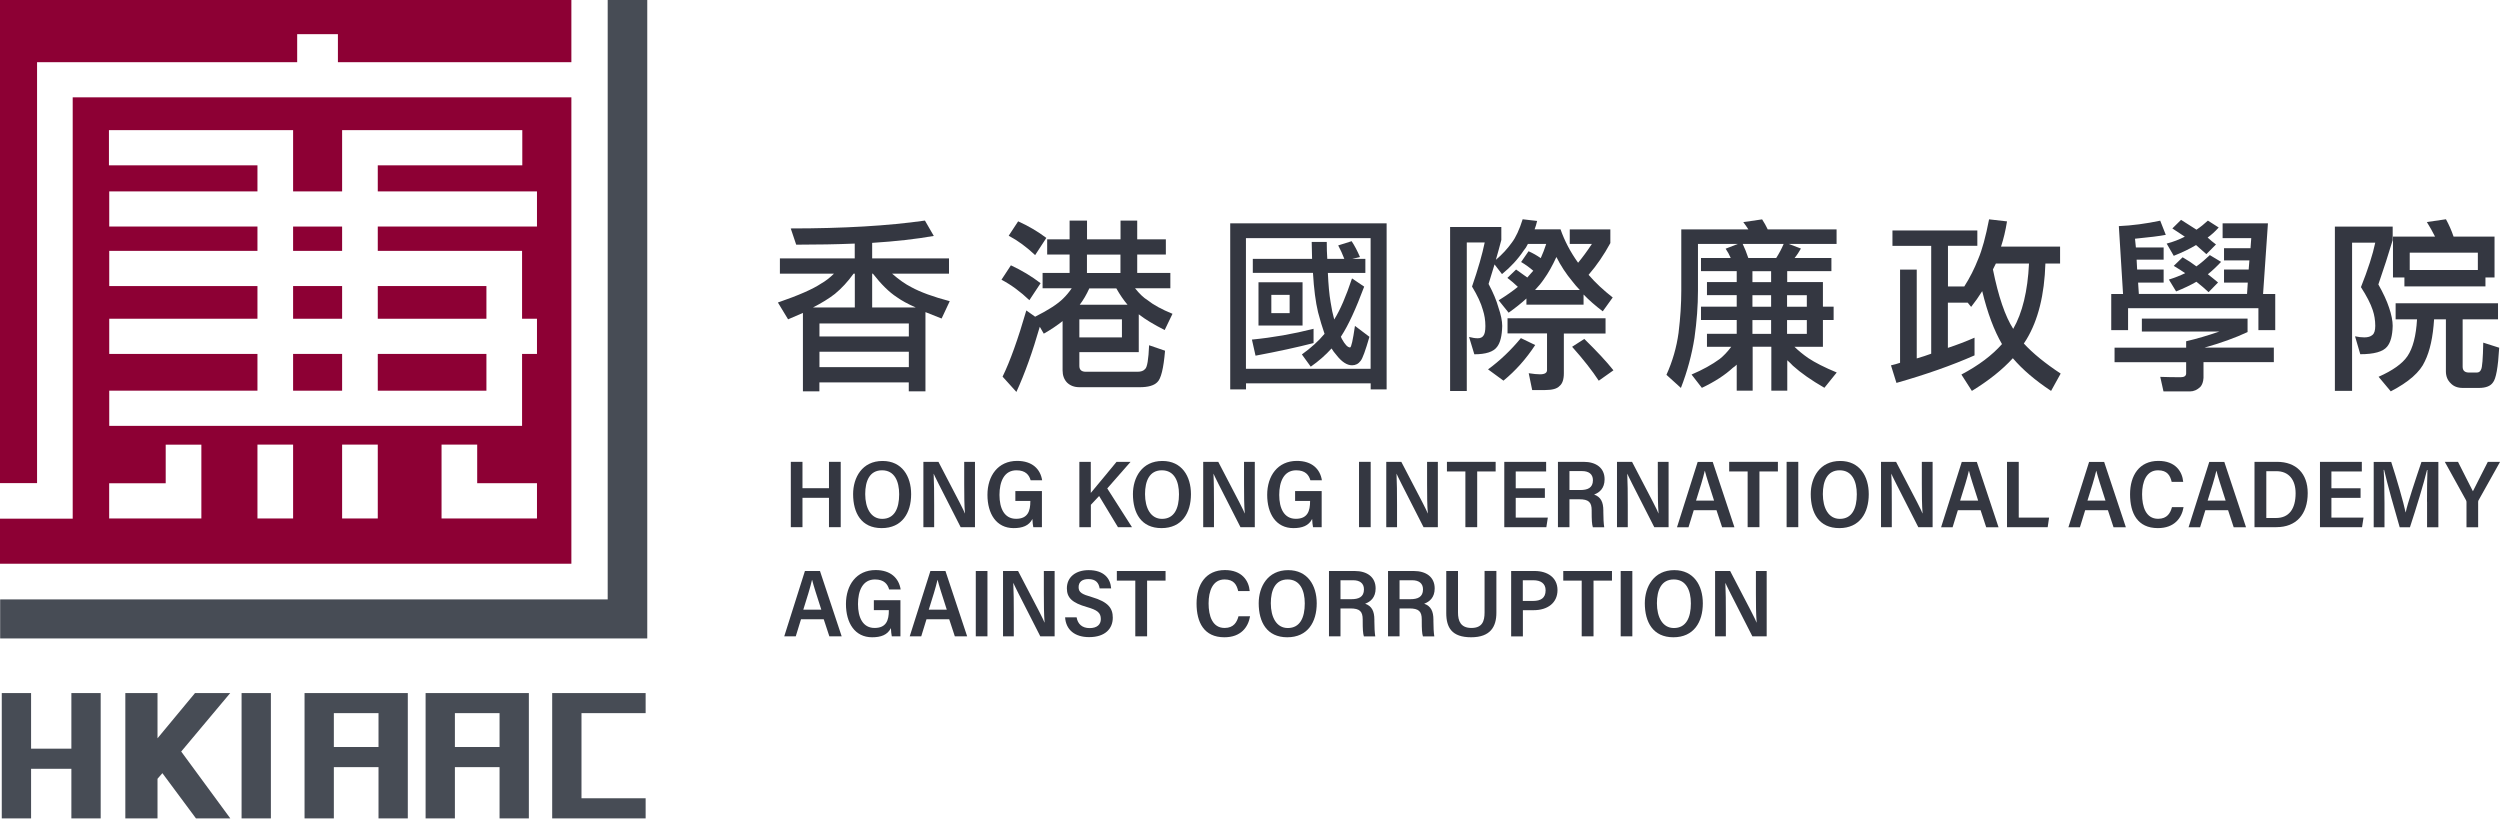 <svg width="220" height="73" viewBox="0 0 220 73" fill="none" xmlns="http://www.w3.org/2000/svg">
<g clip-path="url(#clip0_295_1845)">
<path d="M81.394 19.411L82.174 20.763C80.608 21.039 78.802 21.244 76.75 21.372V22.737H83.512V24.083H78.504C79.121 24.621 79.686 25.012 80.192 25.268C80.998 25.711 82.128 26.121 83.577 26.505L82.862 28.03C82.343 27.819 81.868 27.627 81.44 27.466V34.439H79.972V33.651H72.106V34.439H70.657V27.537C70.228 27.716 69.793 27.909 69.352 28.101L68.455 26.621C70.261 25.999 71.534 25.442 72.268 24.948C72.664 24.724 73.034 24.435 73.385 24.083H68.631V22.737H75.217V21.436C73.619 21.5 71.904 21.532 70.066 21.532L69.585 20.103C74.23 20.103 78.166 19.872 81.388 19.411H81.394ZM71.554 27.056H75.224V24.083H75.113C74.613 24.781 74.067 25.371 73.47 25.864C72.957 26.262 72.32 26.659 71.554 27.05V27.056ZM72.112 29.607H79.978V28.466H72.112V29.607ZM72.112 32.305H79.978V30.953H72.112V32.305ZM76.756 27.056H80.582C79.9 26.755 79.342 26.454 78.906 26.14C78.25 25.711 77.549 25.025 76.815 24.083H76.75V27.056H76.756Z" fill="#343741"/>
<path d="M88.955 23.346C89.903 23.788 90.773 24.307 91.573 24.922L90.585 26.416C89.799 25.666 88.981 25.063 88.13 24.615L88.961 23.346H88.955ZM90.325 27.326L91.092 27.87C92.261 27.281 93.086 26.749 93.567 26.262C93.82 26.018 94.073 25.717 94.314 25.365H91.748V24.019H94.125V22.398H92.151V21.064H94.125V19.411H95.658V21.064H98.607V19.411H100.075V21.064H102.595V22.398H100.075V24.019H102.991V25.365H99.88C100.276 25.858 100.64 26.204 100.978 26.409C101.497 26.826 102.231 27.229 103.18 27.614L102.491 29.043C101.536 28.562 100.776 28.101 100.211 27.659V30.985H94.983V32.202C94.983 32.542 95.171 32.715 95.554 32.715H100.101C100.406 32.715 100.634 32.638 100.77 32.471C100.952 32.331 101.069 31.638 101.121 30.382L102.524 30.863C102.394 32.427 102.166 33.349 101.835 33.638C101.549 33.926 101.036 34.074 100.302 34.074H94.989C94.541 34.074 94.184 33.939 93.904 33.67C93.638 33.394 93.508 33.035 93.508 32.593V28.255C93.027 28.639 92.475 29.011 91.852 29.363L91.501 28.755C90.871 30.946 90.189 32.862 89.442 34.49L88.227 33.144C88.89 31.786 89.585 29.844 90.319 27.313L90.325 27.326ZM89.591 19.475C90.494 19.879 91.326 20.372 92.079 20.936L91.092 22.449C90.345 21.744 89.572 21.173 88.766 20.744L89.598 19.475H89.591ZM94.983 28.101V29.69H98.73V28.101H94.983ZM95.015 26.819H99.224C98.886 26.422 98.555 25.941 98.237 25.377H95.859C95.613 25.922 95.333 26.403 95.015 26.819ZM95.652 24.025H98.6V22.404H95.652V24.025Z" fill="#343741"/>
<path d="M122.023 19.655V34.266H120.62V33.734H109.649V34.266H108.259V19.655H122.023ZM109.643 32.452H120.614V20.956H109.643V32.452ZM115.593 28.934V30.19C114.144 30.562 112.442 30.933 110.487 31.299L110.169 29.883C112.02 29.703 113.826 29.383 115.593 28.934ZM110.234 22.782H115.463C115.45 22.301 115.443 21.802 115.43 21.289H116.755C116.755 21.821 116.768 22.321 116.801 22.782H118.301C118.139 22.365 117.963 21.968 117.762 21.596L118.944 21.225C119.21 21.628 119.457 22.096 119.678 22.622L118.99 22.782H120.152V24.019H116.853C116.898 25.057 116.976 25.916 117.093 26.589C117.177 27.146 117.281 27.652 117.411 28.114C117.931 27.287 118.451 26.082 118.977 24.499L120.048 25.224C119.314 27.191 118.645 28.639 118.041 29.562C118.022 29.594 118.002 29.613 117.996 29.626C118.015 29.69 118.041 29.748 118.074 29.806C118.353 30.318 118.593 30.575 118.808 30.575C118.912 30.575 119.055 29.94 119.236 28.678L120.51 29.639C120.159 30.857 119.899 31.568 119.73 31.76C119.542 32.017 119.288 32.145 118.983 32.145C118.528 32.145 118.061 31.837 117.593 31.228C117.431 31.049 117.294 30.857 117.177 30.664C116.658 31.241 116.047 31.779 115.346 32.267L114.566 31.19C115.372 30.613 116.041 30.004 116.56 29.376C116.359 28.787 116.164 28.159 115.989 27.479C115.774 26.589 115.625 25.435 115.541 24.012H110.247V22.776L110.234 22.782ZM110.747 24.839H114.625V28.646H110.747V24.839ZM113.488 27.556V25.948H111.877V27.556H113.488Z" fill="#343741"/>
<path d="M127.603 19.975H132.117V21.116C131.968 21.692 131.805 22.276 131.636 22.865C132.188 22.398 132.656 21.891 133.039 21.353C133.39 20.892 133.708 20.206 133.994 19.296L135.267 19.443C135.202 19.719 135.131 19.969 135.046 20.18H137.326C137.677 21.186 138.19 22.167 138.872 23.122C139.242 22.679 139.645 22.135 140.087 21.468H138.138V20.186H141.711V21.391C141.146 22.43 140.509 23.359 139.795 24.185C140.399 24.884 141.107 25.544 141.919 26.178L141.042 27.396C140.392 26.903 139.827 26.409 139.353 25.916V26.813H134.325V26.268C133.871 26.685 133.345 27.101 132.76 27.518L131.883 26.428C132.552 26.012 133.117 25.614 133.572 25.243C133.293 24.974 132.987 24.711 132.65 24.455L133.416 23.718C133.78 23.974 134.105 24.211 134.403 24.422C134.507 24.294 134.611 24.179 134.709 24.07C134.774 23.993 134.845 23.916 134.929 23.826C134.579 23.525 134.221 23.269 133.858 23.058L134.514 22.109C134.897 22.282 135.254 22.481 135.585 22.718C135.767 22.321 135.923 21.904 136.066 21.468H134.455C134.351 21.692 134.221 21.891 134.072 22.064C133.572 22.814 132.942 23.5 132.175 24.121L131.519 23.269C131.337 23.846 131.162 24.422 130.993 24.986C131.409 25.768 131.695 26.454 131.857 27.044C132.078 27.684 132.195 28.229 132.195 28.684C132.175 29.549 132.026 30.158 131.747 30.517C131.428 30.959 130.759 31.177 129.74 31.177L129.278 29.652C129.564 29.729 129.818 29.767 130.045 29.767C130.272 29.767 130.441 29.69 130.539 29.543C130.655 29.402 130.714 29.12 130.714 28.691C130.714 28.184 130.636 27.716 130.493 27.274C130.331 26.685 130.012 25.999 129.538 25.217C130.071 23.673 130.441 22.378 130.655 21.334H129.077V34.407H127.609V19.988L127.603 19.975ZM133.838 29.754L135.098 30.363C134.299 31.581 133.371 32.625 132.305 33.497L130.948 32.504C132 31.735 132.961 30.818 133.838 29.754ZM132.656 28.005H141.288V29.351H137.619V32.85C137.619 33.394 137.489 33.772 137.235 33.971C137.021 34.208 136.599 34.324 135.962 34.324H134.832L134.527 32.843C134.942 32.907 135.274 32.939 135.514 32.939C135.93 32.939 136.138 32.818 136.138 32.568V29.338H132.663V27.992L132.656 28.005ZM135.079 25.518H139.022C138.768 25.249 138.554 25.006 138.385 24.781C137.813 24.096 137.339 23.372 136.963 22.615C136.612 23.384 136.248 24.032 135.878 24.544C135.663 24.865 135.397 25.192 135.079 25.525V25.518ZM139.418 29.825C140.522 30.908 141.379 31.824 141.983 32.587L140.691 33.503C140.126 32.638 139.346 31.638 138.346 30.517L139.418 29.825Z" fill="#343741"/>
<path d="M155.065 19.302C155.247 19.578 155.409 19.872 155.559 20.186H161.619V21.468H157.41L158.482 21.872C158.319 22.16 158.138 22.442 157.923 22.705H161.164V23.859H157.274V24.82H160.417V26.986H161.359V28.159H160.417V30.517H157.91C158.261 30.857 158.664 31.19 159.125 31.51C159.722 31.908 160.554 32.331 161.632 32.779L160.547 34.125C159.411 33.471 158.482 32.824 157.774 32.183C157.611 32.01 157.449 31.85 157.28 31.703V34.381H155.877V30.511H154.234V34.381H152.831V32.087C152.727 32.196 152.616 32.286 152.493 32.363C151.805 33.003 150.895 33.593 149.765 34.131L148.856 32.959C149.836 32.542 150.655 32.087 151.33 31.594C151.681 31.318 152.019 30.959 152.35 30.517H150.213V29.376H152.831V28.159H149.687V26.986H152.831V25.973H150.213V24.82H152.831V23.859H149.687V22.705H152.305C152.188 22.43 152.038 22.154 151.856 21.885L152.928 21.468H149.421V25.582C149.421 26.896 149.317 28.28 149.115 29.722C148.882 31.209 148.485 32.683 147.92 34.138L146.647 32.984C147.18 31.805 147.537 30.575 147.712 29.293C147.875 27.966 147.953 26.73 147.953 25.582V20.186H153.857C153.721 19.975 153.571 19.757 153.409 19.546L155.085 19.302H155.065ZM153.851 22.705H156.306C156.559 22.308 156.78 21.898 156.962 21.468H153.357C153.539 21.84 153.701 22.256 153.851 22.705ZM155.858 24.826V23.865H154.214V24.826H155.858ZM154.214 25.98V26.992H155.858V25.98H154.214ZM154.214 28.165V29.383H155.858V28.165H154.214ZM157.261 25.98V26.992H159.001V25.98H157.261ZM157.261 28.165V29.383H159.001V28.165H157.261Z" fill="#343741"/>
<path d="M166.543 20.283H174.006V21.628H171.421V25.211H172.856C173.343 24.448 173.753 23.641 174.084 22.788C174.422 22.006 174.74 20.847 175.039 19.302L176.617 19.482C176.487 20.296 176.312 21.032 176.091 21.699H181.287V23.192H179.995C179.91 25.941 179.358 28.165 178.338 29.857C178.254 29.998 178.176 30.12 178.098 30.229C178.884 31.087 179.962 31.965 181.339 32.875L180.495 34.4C179.105 33.478 177.981 32.523 177.13 31.523C176.214 32.529 175.013 33.49 173.525 34.4L172.603 32.959C174.123 32.157 175.311 31.26 176.175 30.28C175.487 29.101 174.902 27.55 174.435 25.621C174.136 26.102 173.811 26.563 173.46 27.005L173.155 26.633H171.414V30.613C172.233 30.344 173.012 30.043 173.759 29.716V31.273C171.771 32.151 169.479 32.959 166.887 33.696L166.406 32.151C166.692 32.087 166.958 32.01 167.205 31.927V23.724H168.673V31.542C169.121 31.414 169.544 31.273 169.946 31.126V21.635H166.536V20.289L166.543 20.283ZM175.376 23.705C175.857 26.082 176.448 27.825 177.163 28.941C177.968 27.537 178.436 25.621 178.553 23.192H175.636C175.552 23.365 175.474 23.525 175.396 23.673L175.383 23.705H175.376Z" fill="#343741"/>
<path d="M190.095 19.411L190.589 20.667C190.037 20.776 189.134 20.885 187.88 21.007L187.958 21.776H190.4V22.852H188.023L188.068 23.718H190.4V24.871H188.153L188.218 25.864H197.74L197.805 24.871H195.714V23.718H197.883L197.948 22.916H195.714V21.84H198.045L198.11 20.956H195.59V19.655H199.578L199.15 25.871H200.221V29.049H198.74V27.12H187.27V29.049H185.789V25.871H186.828L186.458 19.898C187.614 19.847 188.835 19.687 190.108 19.418L190.095 19.411ZM188.484 28.037H197.786V29.222C196.688 29.735 195.428 30.19 194.005 30.587H200.098V31.869H193.908V33.253C193.888 33.593 193.797 33.856 193.635 34.042C193.356 34.311 193.05 34.445 192.713 34.445H190.387L190.102 33.164C190.667 33.183 191.258 33.196 191.888 33.196C192.219 33.196 192.381 33.08 192.381 32.856V31.875H186.081V30.594H192.381V30.03C193.304 29.818 194.278 29.53 195.298 29.178H188.484V28.037ZM194.291 19.411L195.246 20.02C194.915 20.385 194.59 20.68 194.272 20.904C194.518 21.129 194.759 21.334 195.006 21.513L194.161 22.365C193.895 22.122 193.59 21.853 193.252 21.564C192.7 21.898 192.044 22.212 191.29 22.513L190.667 21.436C191.232 21.289 191.764 21.084 192.265 20.827C191.914 20.603 191.544 20.36 191.167 20.103L191.933 19.347C192.414 19.648 192.862 19.937 193.291 20.212C193.629 19.988 193.966 19.719 194.298 19.411H194.291ZM194.466 22.449L195.454 23.045C195.051 23.474 194.661 23.839 194.291 24.134C194.622 24.39 194.921 24.634 195.187 24.858L194.356 25.711C194.051 25.422 193.694 25.115 193.284 24.794C192.765 25.095 192.167 25.377 191.498 25.646L190.861 24.602C191.375 24.442 191.849 24.256 192.297 24.038C191.966 23.814 191.634 23.602 191.29 23.397L192.07 22.641C192.518 22.897 192.921 23.166 193.284 23.442C193.7 23.141 194.09 22.808 194.466 22.449Z" fill="#343741"/>
<path d="M205.47 19.943H210.556V21.129C210.192 22.346 209.776 23.647 209.296 25.031C209.731 25.8 210.043 26.48 210.237 27.069C210.452 27.704 210.556 28.235 210.556 28.678C210.536 29.543 210.367 30.152 210.062 30.511C209.698 30.953 208.912 31.171 207.704 31.171L207.243 29.594C207.529 29.658 207.802 29.69 208.055 29.69C208.373 29.69 208.614 29.62 208.769 29.479C208.938 29.351 209.023 29.081 209.023 28.678C209.023 28.184 208.945 27.723 208.802 27.294C208.614 26.717 208.263 26.044 207.763 25.268C208.38 23.718 208.802 22.41 209.023 21.353H206.983V34.394H205.47V19.943ZM210.828 26.685H219.825V28.101H216.713V32.273C216.713 32.619 216.902 32.785 217.285 32.785H217.954C218.136 32.785 218.266 32.696 218.337 32.51C218.435 32.35 218.5 31.561 218.526 30.152L219.929 30.6C219.831 32.324 219.649 33.349 219.37 33.67C219.156 33.977 218.746 34.138 218.142 34.138H216.72C216.272 34.138 215.921 34.003 215.668 33.734C215.382 33.465 215.239 33.112 215.239 32.677V28.101H214.2C214.102 29.652 213.836 30.882 213.388 31.792C212.972 32.734 211.972 33.619 210.387 34.439L209.315 33.157C210.569 32.6 211.413 31.997 211.855 31.344C212.335 30.639 212.615 29.556 212.699 28.101H210.815V26.685H210.828ZM215.245 19.296C215.499 19.757 215.726 20.263 215.914 20.821H219.519V24.416H218.72V25.204H211.588V24.416H210.582V20.821H214.284C214.05 20.36 213.81 19.93 213.563 19.539L215.239 19.296H215.245ZM212.056 23.762H218.051V22.237H212.056V23.762Z" fill="#343741"/>
<path d="M69.592 40.642H70.618V42.962H72.95V40.642H73.983V46.391H72.95V43.808H70.618V46.391H69.592V40.642Z" fill="#343741"/>
<path d="M80.18 43.488C80.18 45.141 79.381 46.474 77.588 46.474C75.795 46.474 75.074 45.141 75.074 43.481C75.074 42.033 75.86 40.565 77.666 40.565C79.374 40.565 80.18 41.905 80.18 43.488ZM76.139 43.481C76.139 44.699 76.633 45.66 77.633 45.66C78.712 45.66 79.127 44.744 79.127 43.494C79.127 42.347 78.712 41.386 77.62 41.386C76.529 41.386 76.139 42.321 76.139 43.481Z" fill="#343741"/>
<path d="M81.258 46.391V40.642H82.583C84.519 44.346 84.811 44.904 84.902 45.173H84.915C84.856 44.462 84.85 43.526 84.85 42.59V40.642H85.798V46.391H84.538C82.466 42.34 82.264 41.918 82.167 41.693H82.161C82.2 42.424 82.206 43.411 82.206 44.436V46.391H81.258Z" fill="#343741"/>
<path d="M91.696 46.391H90.929C90.89 46.211 90.865 45.955 90.852 45.666C90.553 46.269 89.968 46.474 89.202 46.474C87.675 46.474 86.896 45.212 86.896 43.545C86.896 41.879 87.818 40.559 89.507 40.559C90.845 40.559 91.553 41.283 91.709 42.264H90.696C90.566 41.809 90.26 41.386 89.448 41.386C88.37 41.386 87.954 42.373 87.954 43.552C87.954 44.731 88.377 45.654 89.416 45.654C90.455 45.654 90.67 44.962 90.67 44.116V44.084H89.351V43.212H91.689V46.384L91.696 46.391Z" fill="#343741"/>
<path d="M94.976 40.642H95.989V43.379C96.619 42.616 97.6 41.45 98.256 40.642H99.49L97.438 42.981L99.614 46.391H98.38L96.723 43.648L95.996 44.423V46.391H94.983V40.642H94.976Z" fill="#343741"/>
<path d="M104.804 43.488C104.804 45.141 104.005 46.474 102.212 46.474C100.419 46.474 99.698 45.141 99.698 43.481C99.698 42.033 100.484 40.565 102.29 40.565C103.998 40.565 104.804 41.905 104.804 43.488ZM100.763 43.481C100.763 44.699 101.257 45.66 102.257 45.66C103.336 45.66 103.751 44.744 103.751 43.494C103.751 42.347 103.336 41.386 102.244 41.386C101.153 41.386 100.763 42.321 100.763 43.481Z" fill="#343741"/>
<path d="M105.882 46.391V40.642H107.207C109.143 44.346 109.435 44.904 109.526 45.173H109.539C109.48 44.462 109.474 43.526 109.474 42.59V40.642H110.422V46.391H109.162C107.09 42.34 106.889 41.918 106.791 41.693H106.785C106.824 42.424 106.83 43.411 106.83 44.436V46.391H105.882Z" fill="#343741"/>
<path d="M116.314 46.391H115.547C115.508 46.211 115.482 45.955 115.469 45.666C115.17 46.269 114.586 46.474 113.819 46.474C112.293 46.474 111.513 45.212 111.513 43.545C111.513 41.879 112.436 40.559 114.125 40.559C115.463 40.559 116.171 41.283 116.327 42.264H115.313C115.183 41.809 114.878 41.386 114.066 41.386C112.988 41.386 112.572 42.373 112.572 43.552C112.572 44.731 112.994 45.654 114.034 45.654C115.073 45.654 115.287 44.962 115.287 44.116V44.084H113.969V43.212H116.307V46.384L116.314 46.391Z" fill="#343741"/>
<path d="M120.62 40.642V46.391H119.594V40.642H120.62Z" fill="#343741"/>
<path d="M121.991 46.391V40.642H123.316C125.251 44.346 125.544 44.904 125.634 45.173H125.647C125.589 44.462 125.583 43.526 125.583 42.59V40.642H126.531V46.391H125.271C123.199 42.34 122.997 41.918 122.9 41.693H122.893C122.932 42.424 122.939 43.411 122.939 44.436V46.391H121.991Z" fill="#343741"/>
<path d="M128.954 41.488H127.33V40.642H131.617V41.488H129.993V46.391H128.954V41.488Z" fill="#343741"/>
<path d="M135.949 43.814H133.384V45.551H136.209L136.079 46.391H132.377V40.642H136.06V41.488H133.384V42.968H135.949V43.814Z" fill="#343741"/>
<path d="M138.112 43.936V46.391H137.099V40.642H139.366C140.444 40.642 141.204 41.168 141.204 42.174C141.204 42.975 140.756 43.347 140.282 43.52C140.873 43.731 141.094 44.186 141.094 44.929V45.064C141.094 45.583 141.12 46.07 141.172 46.397H140.171C140.087 46.16 140.067 45.724 140.067 45.051V44.91C140.067 44.199 139.807 43.936 138.976 43.936H138.106H138.112ZM138.112 43.122H139.06C139.691 43.122 140.178 42.949 140.178 42.257C140.178 41.693 139.775 41.456 139.229 41.456H138.112V43.122Z" fill="#343741"/>
<path d="M142.295 46.391V40.642H143.62C145.556 44.346 145.848 44.904 145.939 45.173H145.952C145.894 44.462 145.887 43.526 145.887 42.59V40.642H146.836V46.391H145.575C143.503 42.34 143.302 41.918 143.205 41.693H143.198C143.237 42.424 143.244 43.411 143.244 44.436V46.391H142.295Z" fill="#343741"/>
<path d="M149.05 44.898L148.589 46.397H147.576C147.764 45.84 149.187 41.277 149.395 40.649H150.72L152.629 46.397H151.545L151.051 44.898H149.05ZM150.837 44.052C150.427 42.776 150.155 41.943 150.031 41.437H150.018C149.869 42.091 149.59 42.981 149.252 44.052H150.83H150.837Z" fill="#343741"/>
<path d="M153.792 41.488H152.168V40.642H156.455V41.488H154.831V46.391H153.792V41.488Z" fill="#343741"/>
<path d="M158.248 40.642V46.391H157.222V40.642H158.248Z" fill="#343741"/>
<path d="M164.451 43.488C164.451 45.141 163.652 46.474 161.859 46.474C160.067 46.474 159.346 45.141 159.346 43.481C159.346 42.033 160.132 40.565 161.937 40.565C163.646 40.565 164.451 41.905 164.451 43.488ZM160.411 43.481C160.411 44.699 160.905 45.66 161.905 45.66C162.983 45.66 163.399 44.744 163.399 43.494C163.399 42.347 162.983 41.386 161.892 41.386C160.801 41.386 160.411 42.321 160.411 43.481Z" fill="#343741"/>
<path d="M165.529 46.391V40.642H166.854C168.79 44.346 169.082 44.904 169.173 45.173H169.186C169.128 44.462 169.121 43.526 169.121 42.59V40.642H170.07V46.391H168.81C166.738 42.34 166.536 41.918 166.439 41.693H166.432C166.478 42.424 166.478 43.411 166.478 44.436V46.391H165.529Z" fill="#343741"/>
<path d="M172.291 44.898L171.83 46.397H170.817C171.005 45.84 172.428 41.277 172.635 40.649H173.96L175.87 46.397H174.785L174.292 44.898H172.291ZM174.077 44.052C173.668 42.776 173.395 41.943 173.272 41.437H173.259C173.11 42.091 172.83 42.981 172.492 44.052H174.071H174.077Z" fill="#343741"/>
<path d="M176.624 40.642H177.65V45.551H180.319L180.196 46.391H176.617V40.642H176.624Z" fill="#343741"/>
<path d="M183.496 44.898L183.035 46.397H182.021C182.21 45.84 183.632 41.277 183.84 40.649H185.165L187.075 46.397H185.99L185.496 44.898H183.496ZM185.282 44.052C184.873 42.776 184.6 41.943 184.477 41.437H184.464C184.314 42.091 184.035 42.981 183.697 44.052H185.275H185.282Z" fill="#343741"/>
<path d="M192.154 44.628C191.992 45.583 191.349 46.474 189.894 46.474C188.101 46.474 187.445 45.167 187.445 43.5C187.445 41.834 188.257 40.559 189.939 40.559C191.433 40.559 192.044 41.488 192.122 42.405H191.108C190.978 41.86 190.732 41.386 189.907 41.386C188.874 41.386 188.504 42.398 188.504 43.494C188.504 44.59 188.835 45.654 189.913 45.654C190.725 45.654 190.998 45.128 191.134 44.628H192.148H192.154Z" fill="#343741"/>
<path d="M194.07 44.898L193.609 46.397H192.596C192.784 45.84 194.207 41.277 194.415 40.649H195.74L197.649 46.397H196.564L196.071 44.898H194.07ZM195.856 44.052C195.447 42.776 195.174 41.943 195.051 41.437H195.038C194.889 42.091 194.609 42.981 194.272 44.052H195.85H195.856Z" fill="#343741"/>
<path d="M198.403 40.642H200.384C202.053 40.642 203.079 41.661 203.079 43.392C203.079 45.263 202.066 46.391 200.319 46.391H198.396V40.642H198.403ZM199.435 45.583H200.299C201.436 45.583 202.014 44.776 202.014 43.411C202.014 42.225 201.423 41.463 200.312 41.463H199.435V45.583Z" fill="#343741"/>
<path d="M207.73 43.814H205.164V45.551H207.99L207.86 46.391H204.158V40.642H207.841V41.488H205.164V42.968H207.73V43.814Z" fill="#343741"/>
<path d="M213.576 44.141C213.576 43.135 213.589 41.988 213.615 41.36H213.576C213.31 42.494 212.615 44.757 212.076 46.397H211.173C210.77 45.026 210.055 42.494 209.802 41.347H209.763C209.809 42.014 209.835 43.276 209.835 44.263V46.397H208.886V40.649H210.426C210.906 42.116 211.517 44.237 211.692 45.083H211.705C211.829 44.404 212.589 42.129 213.089 40.649H214.576V46.397H213.582V44.148L213.576 44.141Z" fill="#343741"/>
<path d="M217.051 46.391V44.186C217.051 44.122 217.038 44.064 217.006 44.013L215.141 40.642H216.304C216.739 41.52 217.363 42.725 217.616 43.231C218.019 42.411 218.519 41.463 218.928 40.642H220.006L218.123 44.007C218.09 44.058 218.077 44.096 218.077 44.173V46.397H217.051V46.391Z" fill="#343741"/>
<path d="M70.488 54.497L70.027 55.997H69.014C69.202 55.439 70.625 50.877 70.833 50.248H72.158L74.067 55.997H72.983L72.489 54.497H70.488ZM72.275 53.651C71.865 52.376 71.593 51.543 71.469 51.037H71.456C71.307 51.69 71.027 52.581 70.69 53.651H72.268H72.275Z" fill="#343741"/>
<path d="M79.244 55.997H78.478C78.439 55.817 78.413 55.561 78.4 55.273C78.101 55.875 77.516 56.08 76.75 56.08C75.224 56.08 74.444 54.818 74.444 53.151C74.444 51.485 75.366 50.165 77.055 50.165C78.393 50.165 79.101 50.889 79.257 51.87H78.244C78.114 51.415 77.809 50.992 76.997 50.992C75.918 50.992 75.503 51.979 75.503 53.158C75.503 54.337 75.925 55.26 76.964 55.26C78.004 55.26 78.218 54.568 78.218 53.722V53.69H76.899V52.818H79.238V55.99L79.244 55.997Z" fill="#343741"/>
<path d="M81.531 54.497L81.069 55.997H80.056C80.245 55.439 81.667 50.877 81.875 50.248H83.2L85.109 55.997H84.025L83.531 54.497H81.531ZM83.317 53.651C82.908 52.376 82.635 51.543 82.511 51.037H82.498C82.349 51.69 82.07 52.581 81.732 53.651H83.31H83.317Z" fill="#343741"/>
<path d="M86.896 50.248V55.997H85.869V50.248H86.896Z" fill="#343741"/>
<path d="M88.266 55.997V50.248H89.591C91.527 53.953 91.819 54.51 91.91 54.779H91.923C91.865 54.068 91.858 53.132 91.858 52.197V50.248H92.807V55.997H91.546C89.474 51.947 89.273 51.524 89.176 51.3H89.169C89.208 52.03 89.215 53.017 89.215 54.042V55.997H88.266Z" fill="#343741"/>
<path d="M94.742 54.324C94.84 54.92 95.236 55.273 95.885 55.273C96.535 55.273 96.873 54.965 96.873 54.478C96.873 53.914 96.561 53.683 95.652 53.421C94.346 53.049 93.885 52.6 93.885 51.774C93.885 50.761 94.69 50.172 95.794 50.172C97.145 50.172 97.717 50.896 97.782 51.78H96.769C96.691 51.3 96.438 50.96 95.781 50.96C95.203 50.96 94.918 51.229 94.918 51.671C94.918 52.139 95.216 52.293 96.08 52.543C97.548 52.972 97.925 53.542 97.925 54.356C97.925 55.298 97.282 56.067 95.84 56.067C94.593 56.067 93.8 55.433 93.729 54.324H94.749H94.742Z" fill="#343741"/>
<path d="M99.906 51.094H98.282V50.248H102.569V51.094H100.945V55.997H99.906V51.094Z" fill="#343741"/>
<path d="M110.006 54.234C109.844 55.189 109.201 56.08 107.746 56.08C105.953 56.08 105.297 54.773 105.297 53.107C105.297 51.441 106.109 50.165 107.792 50.165C109.285 50.165 109.896 51.094 109.974 52.011H108.961C108.831 51.466 108.584 50.992 107.759 50.992C106.726 50.992 106.356 52.004 106.356 53.1C106.356 54.196 106.687 55.26 107.766 55.26C108.577 55.26 108.85 54.734 108.987 54.234H110H110.006Z" fill="#343741"/>
<path d="M115.872 53.094C115.872 54.747 115.073 56.08 113.28 56.08C111.487 56.08 110.766 54.747 110.766 53.087C110.766 51.639 111.552 50.172 113.358 50.172C115.066 50.172 115.872 51.511 115.872 53.094ZM111.832 53.087C111.832 54.305 112.325 55.266 113.326 55.266C114.404 55.266 114.82 54.35 114.82 53.1C114.82 51.953 114.404 50.992 113.313 50.992C112.221 50.992 111.832 51.928 111.832 53.087Z" fill="#343741"/>
<path d="M117.963 53.542V55.997H116.95V50.248H119.217C120.295 50.248 121.055 50.774 121.055 51.78C121.055 52.581 120.607 52.953 120.133 53.126C120.724 53.337 120.945 53.792 120.945 54.536V54.67C120.945 55.189 120.971 55.676 121.023 56.003H120.022C119.938 55.766 119.918 55.33 119.918 54.657V54.517C119.918 53.805 119.659 53.542 118.827 53.542H117.957H117.963ZM117.963 52.729H118.912C119.542 52.729 120.029 52.556 120.029 51.863C120.029 51.3 119.626 51.062 119.081 51.062H117.963V52.729Z" fill="#343741"/>
<path d="M123.16 53.542V55.997H122.146V50.248H124.413C125.492 50.248 126.252 50.774 126.252 51.78C126.252 52.581 125.803 52.953 125.329 53.126C125.92 53.337 126.141 53.792 126.141 54.536V54.67C126.141 55.189 126.167 55.676 126.219 56.003H125.219C125.134 55.766 125.115 55.33 125.115 54.657V54.517C125.115 53.805 124.855 53.542 124.024 53.542H123.153H123.16ZM123.16 52.729H124.108C124.738 52.729 125.225 52.556 125.225 51.863C125.225 51.3 124.823 51.062 124.277 51.062H123.16V52.729Z" fill="#343741"/>
<path d="M128.304 50.248V53.908C128.304 54.645 128.538 55.26 129.486 55.26C130.435 55.26 130.642 54.67 130.642 53.901V50.242H131.682V53.927C131.682 55.132 131.169 56.08 129.46 56.08C127.752 56.08 127.271 55.215 127.271 53.953V50.248H128.304Z" fill="#343741"/>
<path d="M132.981 50.248H135.059C136.151 50.248 137.06 50.806 137.06 51.928C137.06 53.049 136.196 53.696 134.962 53.696H134.014V56.003H132.981V50.255V50.248ZM134.014 52.882H134.903C135.579 52.882 136.014 52.639 136.014 51.947C136.014 51.331 135.572 51.062 134.929 51.062H134.007V52.882H134.014Z" fill="#343741"/>
<path d="M139.19 51.094H137.567V50.248H141.854V51.094H140.23V55.997H139.19V51.094Z" fill="#343741"/>
<path d="M143.646 50.248V55.997H142.62V50.248H143.646Z" fill="#343741"/>
<path d="M149.849 53.094C149.849 54.747 149.05 56.08 147.258 56.08C145.465 56.08 144.744 54.747 144.744 53.087C144.744 51.639 145.53 50.172 147.336 50.172C149.044 50.172 149.849 51.511 149.849 53.094ZM145.809 53.087C145.809 54.305 146.303 55.266 147.303 55.266C148.381 55.266 148.797 54.35 148.797 53.1C148.797 51.953 148.381 50.992 147.29 50.992C146.199 50.992 145.809 51.928 145.809 53.087Z" fill="#343741"/>
<path d="M150.928 55.997V50.248H152.253C154.188 53.953 154.481 54.51 154.572 54.779H154.585C154.526 54.068 154.52 53.132 154.52 52.197V50.248H155.468V55.997H154.208C152.136 51.947 151.934 51.524 151.837 51.3H151.831C151.869 52.03 151.876 53.017 151.876 54.042V55.997H150.928Z" fill="#343741"/>
<path d="M53.477 0V52.748H0.014V56.183H56.959V0H53.477Z" fill="#474C55"/>
<path d="M6.281 65.885H2.735V60.989H0.156V72.018H2.735V67.654H6.281V72.018H8.86V60.989H6.281V65.885Z" fill="#474C55"/>
<path d="M26.8 72.018H29.379V67.506H33.309V72.018H35.887V60.989H26.8V72.018ZM33.309 62.758V65.738H29.379V62.758H33.309Z" fill="#474C55"/>
<path d="M37.453 72.018H40.031V67.506H43.961V72.018H46.54V60.989H37.453V72.018ZM43.961 62.758V65.738H40.031V62.758H43.961Z" fill="#474C55"/>
<path d="M56.816 62.758V60.989H48.592V72.018H56.816V70.249H51.171V62.758H56.816Z" fill="#474C55"/>
<path d="M23.838 60.989H21.259V72.018H23.838V60.989Z" fill="#474C55"/>
<path d="M20.259 60.989H17.161L13.861 64.969V60.989H11.029V72.018H13.861V68.532L14.29 68.038L17.245 72.018H20.266L15.946 66.135L20.259 60.989Z" fill="#474C55"/>
<path d="M30.106 31.145H25.793V34.381H30.106V31.145Z" fill="#8D0034"/>
<path d="M30.106 25.172H25.793V28.05H30.106V25.172Z" fill="#8D0034"/>
<path d="M3.261 42.514V5.473H26.151V3.006H29.736V5.473H50.281V0H0V42.514H3.261Z" fill="#8D0034"/>
<path d="M30.106 19.937H25.793V22.077H30.106V19.937Z" fill="#8D0034"/>
<path d="M6.398 8.568V42.514V45.641H0V49.608H50.281V8.568H6.398ZM17.726 45.622H9.607V42.526H14.582V39.13H17.72V45.628L17.726 45.622ZM25.793 45.622H22.656V39.123H25.793V45.622ZM33.244 45.622H30.106V39.123H33.244V45.622ZM47.254 45.622H38.856V39.123H41.993V42.52H47.254V45.615V45.622ZM47.254 19.937H33.244V22.077H45.942V28.05H47.254V31.145H45.942V37.477H9.613V34.381H22.656V31.145H9.613V28.05H22.656V25.172H9.613V22.077H22.656V19.937H9.613V16.841H22.656V14.547H9.587V11.452H25.793V16.841H30.106V11.452H45.962V14.547H33.244V16.841H47.254V19.937Z" fill="#8D0034"/>
<path d="M42.805 25.172H33.244V28.05H42.805V25.172Z" fill="#8D0034"/>
<path d="M42.805 31.145H33.244V34.381H42.805V31.145Z" fill="#8D0034"/>
</g>
<defs>
<clipPath id="clip0_295_1845">
<rect width="220" height="72.018" fill="white"/>
</clipPath>
</defs>
</svg>
